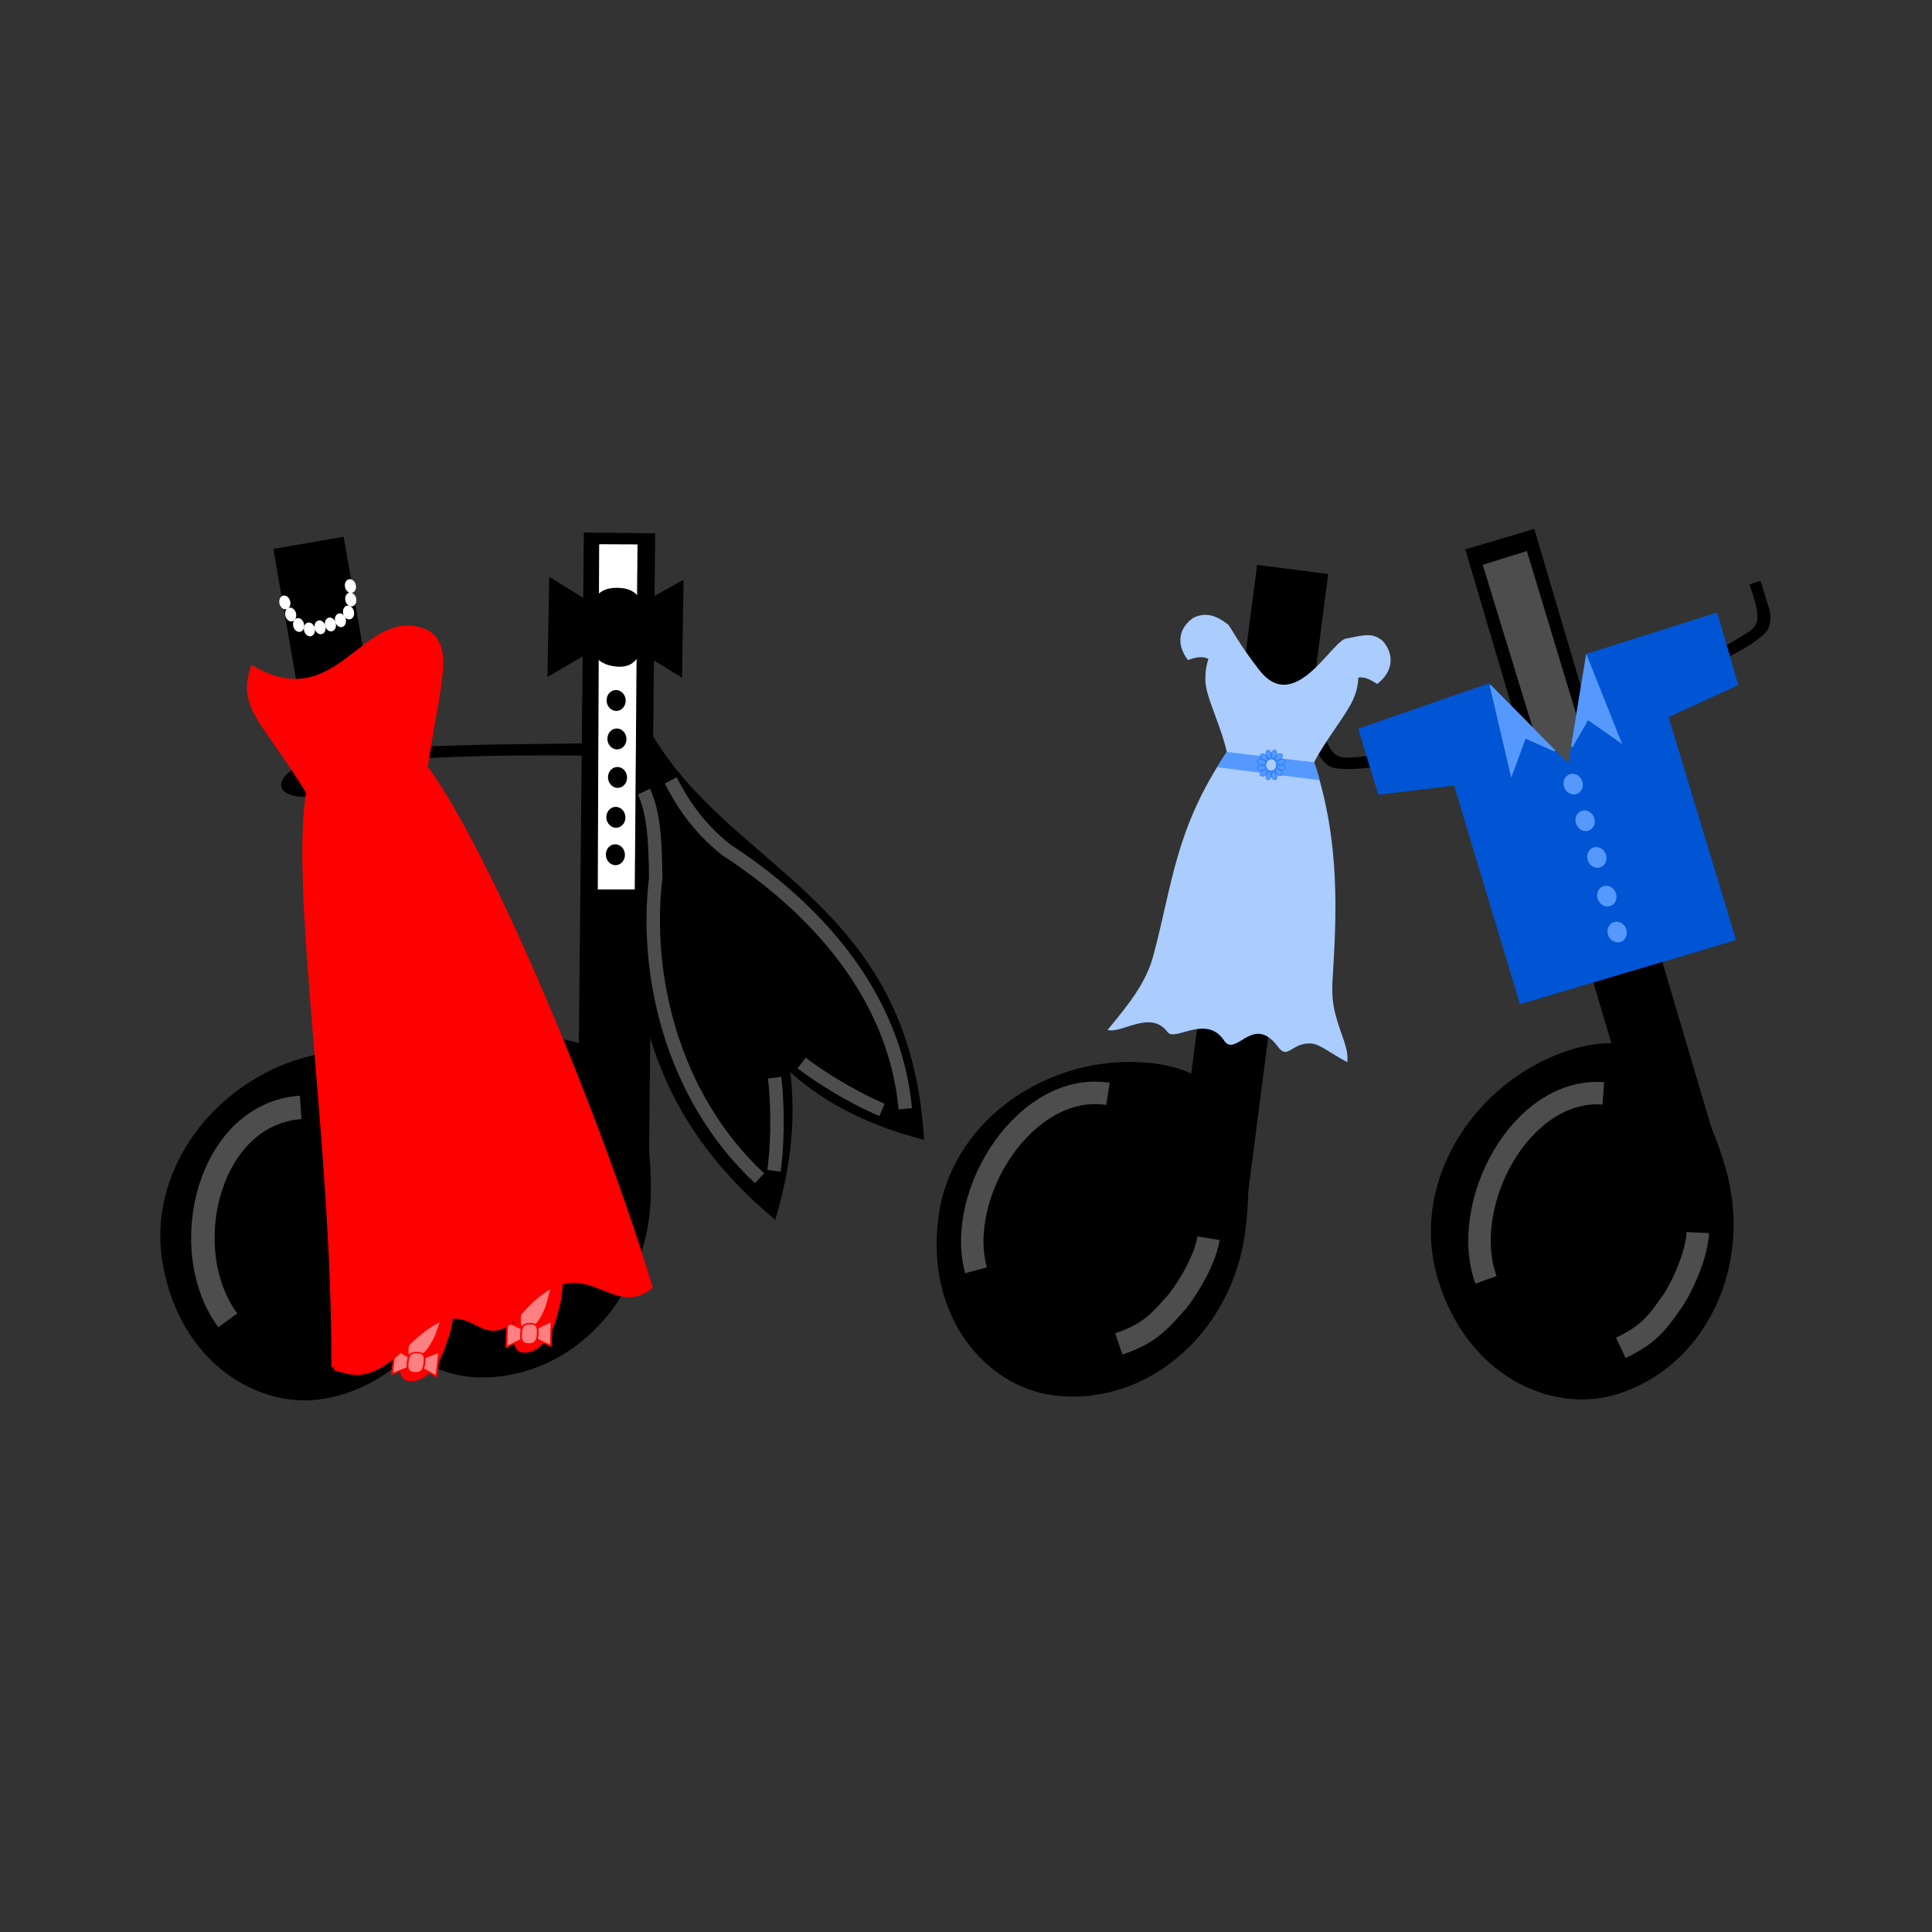 <svg:svg xmlns:dc="http://purl.org/dc/elements/1.1/" xmlns:ns2="http://creativecommons.org/ns#" xmlns:rdf="http://www.w3.org/1999/02/22-rdf-syntax-ns#" xmlns:svg="http://www.w3.org/2000/svg" height="1202.722" id="svg2" version="1.1" viewBox="-75.178 -205.783 1202.722 1202.722" width="1202.722">
  <svg:rect x="-75.178" y="-205.783" width="1202.722" height="1202.722" fill="#333333" stroke="none"/>
  <svg:g id="layer1" transform="translate(0 -308.27)">
    <svg:g id="g9102" transform="translate(1.122 -20)">
      <svg:g id="g8992">
        <svg:g id="g8944">
          <svg:g id="g8800" transform="matrix(.993 -.115 .115 .993 -62.722 106.4)">
            <svg:g id="g8780">
              <svg:g id="g3217" transform="matrix(.939 -.181 .181 .939 118.6 165.03)">
                <svg:g id="g4008-0" transform="matrix(.841 .007 -.007 .841 964.2 311.07)">
                  <svg:path d="m-266.88 680.35c-0.78 79.556-59.968 144.76-133.26 144.04-51.176-0.502-105.78-47.243-104.93-126.8 0.538-50.739 31.295-94.125 74.35-118.28 19.429-10.899 41.362-17.881 64.152-19.854 73.024-6.324 100.47 40.471 99.694 120.89z" id="path3438-7-6" />
                  <svg:rect height="482.86" id="rect4213-0-6" stroke="#000" transform="rotate(.562)" width="54.705" x="-317.09" y="168.16" />
                </svg:g>
                <svg:path d="m706.13 573.42 1.141-8.065c-72.457-0.392-103.24-5.721-123.62-11.17-3.527-0.943-6.927-1.081-10.164-5.372-3.928-6.6-2.62-17.214-2.873-24.74-1.526-0.031-6.32-0.117-7.045-0.142-1.006-0.048-0.193 8.094-0.331 13.764-0.207 8.323 0.126 11.651 4.019 17.106 9.418 11.774 92.089 18.94 138.87 18.62z" id="rect2960-9-6-5" />
                <svg:path d="m728.74 574.02-1.141-8.065c72.457-0.392 103.24-5.721 123.62-11.17 3.527-0.943 6.927-1.081 10.164-5.372 3.928-6.6 2.62-17.214 2.873-24.74 1.526-0.031 6.32-0.117 7.045-0.142 1.006-0.048 0.193 8.094 0.331 13.764 0.207 8.323-0.126 11.651-4.019 17.106-9.418 11.774-92.089 18.94-138.87 18.62z" id="rect2960-9-6-5-4" />
              </svg:g>
              <svg:path d="m930.76 693.66-27.005 4.93-42.02-228.34 27.785-5.222 41.24 228.64z" fill="#4d4d4d" id="rect4213-0-6-86" stroke="#4d4d4d" stroke-width=".514" />
              <svg:path d="m773.25 562.85 7.484 41.467 47.562-0.22 25.09 139.87 137.33-24.005-25.763-142.74 45.492-14.82-7.799-45.506-83.19 16.093-19.134 67.102-43.627-55.774-83.447 18.534z" fill="#0055d4" id="path3224" stroke="#0055d4" stroke-width=".956px" />
              <svg:g fill="#59f" id="g3463-1" stroke="#59f" stroke-width="5" transform="matrix(.941 -.17 .17 .941 519.58 183.69)">
                <svg:path d="m556.82 158.87c0 5.648-4.07 10.227-9.091 10.227s-9.091-4.579-9.091-10.227c0-5.648 4.07-10.227 9.091-10.227s9.091 4.579 9.091 10.227z" id="path5714-7" transform="matrix(.534 -.047 .047 .534 13.61 452.94)" />
                <svg:path d="m556.82 158.87c0 5.648-4.07 10.227-9.091 10.227s-9.091-4.579-9.091-10.227c0-5.648 4.07-10.227 9.091-10.227s9.091 4.579 9.091 10.227z" id="path5714-1-11" transform="matrix(.534 -.047 .047 .534 14.124 478.01)" />
                <svg:path d="m556.82 158.87c0 5.648-4.07 10.227-9.091 10.227s-9.091-4.579-9.091-10.227c0-5.648 4.07-10.227 9.091-10.227s9.091 4.579 9.091 10.227z" id="path5714-1-1-52" transform="matrix(.534 -.047 .047 .534 14.509 503.09)" />
                <svg:path d="m556.82 158.87c0 5.648-4.07 10.227-9.091 10.227s-9.091-4.579-9.091-10.227c0-5.648 4.07-10.227 9.091-10.227s9.091 4.579 9.091 10.227z" id="path5714-1-1-5-7" transform="matrix(.534 -.047 .047 .534 13.428 529.08)" />
                <svg:path d="m556.82 158.87c0 5.648-4.07 10.227-9.091 10.227s-9.091-4.579-9.091-10.227c0-5.648 4.07-10.227 9.091-10.227s9.091 4.579 9.091 10.227z" id="path5714-1-1-5-2-6" transform="matrix(.534 -.047 .047 .534 13.108 553.45)" />
              </svg:g>
              <svg:path d="m812.21 912.63c-11.34-48.73 35.33-116.62 85.98-106.98" fill="none" id="path7823" stroke="#4d4d4d" stroke-width="14" />
              <svg:path d="m890.74 964.32c20.118-6.77 25.716-14.583 36.733-26.75 7.92-10.25 17.077-26.349 19.152-39.024" fill="none" id="path7827" stroke="#4d4d4d" stroke-width="14" />
              <svg:path d="m857.6 545.5 6.529 56.598 11.146-22.094 17.309 10.22-34.984-44.724z" fill="#59f" id="path8509" stroke="#59f" stroke-width="1px" />
              <svg:path d="m919.07 534.42 14.859 54.985-18.525-16.408-11.913 16.057 15.579-54.635z" fill="#59f" id="path8509-9" stroke="#59f" stroke-width="1px" />
            </svg:g>
          </svg:g>
          <svg:g id="g8753" transform="translate(10.904 13.576)">
            <svg:g id="g8436" transform="matrix(.991 .131 -.131 .991 154.28 -84.596)">
              <svg:g id="g4008-0-9-6" transform="matrix(.801 -.01 .01 .801 862.16 334.72)">
                <svg:path d="m-266.88 680.35c-0.78 79.556-59.968 144.76-133.26 144.04-51.176-0.502-105.78-47.243-104.93-126.8 0.78-73.635 65.208-131.78 138.5-138.13 73.024-6.324 100.47 40.471 99.694 120.89z" id="path3438-7-6-4-1" />
                <svg:rect height="482.86" id="rect4213-0-6-8-3" stroke="#000" transform="rotate(.562)" width="54.705" x="-317.09" y="168.16" />
              </svg:g>
              <svg:g id="g6946-8" transform="matrix(.585 -.003 .003 .562 -65.97 306.79)">
                <svg:path d="m1090.3 363.31c11.771-8.31 23.843-6.373 37.646 2.389-5.799 15.522-4.297 29.696-1.342 46.943-16.581-7.583-19.088-10.907-36.229-2.397-14.575-15.353-14.203-33.567-0.076-46.936h0z" fill="#acf" id="rect3972-6-9-0-9" />
                <svg:path d="m1118.8 822.24c9.173 9.843 39.167-26.461 61.578 2.293 14.586 14.615 26.188-33.925 56.256-2.385 13.137 14.953 13.95-5.945 35.13-7.524 8.914-0.664 20.707 7.451 40.69 15.56 0.338-15.294-10.906-29.738-18.96-51.33-3.856-10.337-6.483-20.836-7.5-37.035-4.229-67.329-9.48-152.06-48.63-236.71 9.431-26.85 26.468-54.16 32.639-73.811 8.771-27.93-3.725-54.779-11.343-65.325-13.207-15.632-43.695 94.474-91.112 45.794-25.142-25.812-35.121-42.105-39.388-45.975-0.256-0.232-0.504-0.395-0.721-0.538-1.051-0.691-1.665-0.349-2.074 1.165-5.165 17.248-18.399 36.447-13.625 64.874 3.074 18.303 21.42 44.484 32.055 74.659-44.304 91.826-39.49 151.94-50.35 234.13-4.158 31.463-19.4 56.724-38.32 88.029 15.193 2.871 42.602-28.895 63.675-5.872z" fill="#acf" id="path2940-7-0-0-2-1-6-3" />
                <svg:path d="m1244.8 523.53-108.58 0.007c2.253-5.345 3.831-8.579 6.878-15.1 0.292-0.626 0.633-1.272 0.953-1.964l92.949-0.841c2.76 5.831 5.663 11.789 7.801 17.897z" fill="#59f" id="rect5575-4" stroke="#59f" />
                <svg:g id="g6870-4" stroke="#06f">
                  <svg:path d="m268.22 341.9c0 6.208-5.032 11.24-11.24 11.24-6.208 0-11.24-5.032-11.24-11.24 0-6.208 5.032-11.24 11.24-11.24 6.208 0 11.24 5.032 11.24 11.24z" fill="#acf" id="path2955-6" transform="matrix(.512 0 0 .603 1060.8 307.86)" />
                  <svg:path d="m1191.4 503.93c-0.568-1.631-0.082-3.991 0.506-4.947 0.498-1.093 1.794-1.939 2.582-2.013 0.76 0.35 1.856 1.234 2.103 2.656 0.311 2.01 0.048 3.448-0.726 4.68-0.636 0.917-1.729 2.392-2.513 2.894-0.964-0.852-1.435-2.088-1.952-3.27z" fill="#59f" id="path2961-0" stroke-width=".451px" />
                  <svg:path d="m1187 505.86c-1.212-1.148-1.811-3.477-1.709-4.62-0.037-1.219 0.737-2.627 1.399-3.095 0.822-0.079 2.174 0.14 3.011 1.267 1.15 1.613 1.544 3.016 1.399 4.497-0.161 1.133-0.482 2.992-0.955 3.836-1.221-0.258-2.175-1.107-3.145-1.885z" fill="#59f" id="path2961-8-6" stroke-width=".451px" />
                  <svg:path d="m1196.2 504.52c0.362-1.699 1.973-3.372 2.952-3.815 0.974-0.612 2.485-0.538 3.18-0.127 0.453 0.748 0.914 2.141 0.392 3.473-0.769 1.86-1.724 2.899-2.998 3.461-0.998 0.382-2.663 0.954-3.573 0.901-0.367-1.288-0.127-2.599 0.048-3.893z" fill="#59f" id="path2961-82-6" stroke-width=".451px" />
                  <svg:path d="m1184.5 509.84c-1.607-0.097-3.404-1.532-3.974-2.501-0.722-0.935-0.913-2.561-0.657-3.372 0.603-0.611 1.792-1.34 3.093-1.01 1.823 0.504 2.931 1.346 3.659 2.61 0.517 1 1.321 2.679 1.428 3.659-1.109 0.611-2.343 0.578-3.55 0.613z" fill="#59f" id="path2961-8-4-18" stroke-width=".451px" />
                  <svg:path d="m1183.7 514.9c-1.5 0.634-3.683 0.135-4.573-0.491-1.015-0.527-1.811-1.92-1.889-2.773 0.315-0.827 1.118-2.024 2.428-2.308 1.852-0.36 3.183-0.092 4.329 0.732 0.854 0.678 2.228 1.845 2.701 2.688-0.775 1.054-1.911 1.578-2.996 2.152z" fill="#59f" id="path2961-8-4-5-4" stroke-width=".451px" />
                  <svg:path d="m1194 524.1c-0.141 1.737 0.915 3.867 1.719 4.616 0.752 0.908 2.21 1.343 2.988 1.185 0.644-0.559 1.48-1.73 1.364-3.172-0.201-2.027-0.812-3.334-1.864-4.295-0.84-0.697-2.26-1.798-3.141-2.053-0.717 1.102-0.862 2.43-1.066 3.719z" fill="#59f" id="path2961-1-9" stroke-width=".451px" />
                  <svg:path d="m1189.2 523.4c-0.942 1.414-1.043 3.829-0.707 4.918 0.216 1.197 1.263 2.38 2.006 2.675 0.818-0.123 2.089-0.665 2.671-1.967 0.786-1.852 0.879-3.314 0.43-4.723-0.392-1.065-1.091-2.798-1.726-3.505-1.137 0.549-1.889 1.608-2.674 2.602z" fill="#59f" id="path2961-8-7-6" stroke-width=".451px" />
                  <svg:path d="m1198.2 521.87c0.783 1.524 2.759 2.647 3.813 2.779 1.092 0.295 2.526-0.23 3.087-0.833 0.244-0.854 0.33-2.332-0.513-3.454-1.215-1.556-2.399-2.268-3.767-2.425-1.057-0.067-2.802-0.116-3.663 0.207-0.023 1.348 0.544 2.535 1.042 3.726z" fill="#59f" id="path2961-82-1-3" stroke-width=".451px" />
                  <svg:path d="m1185.9 520.37c-1.562 0.423-3.076 2.199-3.467 3.267-0.546 1.066-0.451 2.701-0.058 3.446 0.699 0.477 1.993 0.95 3.213 0.36 1.703-0.867 2.644-1.921 3.139-3.311 0.334-1.088 0.831-2.901 0.766-3.885-1.196-0.374-2.402-0.089-3.593 0.124z" fill="#59f" id="path2961-8-4-1-7" stroke-width=".451px" />
                  <svg:path d="m1184.7 515.78c-1.5-0.634-3.683-0.135-4.573 0.491-1.015 0.527-1.811 1.92-1.889 2.773 0.315 0.827 1.118 2.024 2.428 2.308 1.852 0.36 3.183 0.092 4.329-0.732 0.854-0.678 2.228-1.845 2.701-2.688-0.775-1.054-1.911-1.578-2.996-2.152z" fill="#59f" id="path2961-8-4-5-5-88" stroke-width=".451px" />
                  <svg:path d="m1200.9 517.45c1.321 0.997 3.552 1.065 4.552 0.683 1.101-0.255 2.176-1.408 2.436-2.217-0.127-0.884-0.649-2.252-1.861-2.86-1.723-0.82-3.075-0.896-4.367-0.386-0.977 0.442-2.565 1.228-3.207 1.929 0.526 1.222 1.517 2.019 2.447 2.852z" fill="#59f" id="path2961-82-1-2-2" stroke-width=".451px" />
                  <svg:path d="m1199.5 508.05c1.004-1.363 3.125-2.116 4.185-2.057 1.122-0.095 2.456 0.679 2.917 1.375 0.11 0.886-0.031 2.358-1.033 3.315-1.436 1.317-2.712 1.807-4.085 1.716-1.052-0.123-2.781-0.387-3.581-0.861 0.183-1.333 0.923-2.403 1.597-3.488z" fill="#59f" id="path2961-7-9" stroke-width=".451px" />
                </svg:g>
                <svg:path d="m1293.5 362.7c-11.771-8.31-21.138-3.615-37.783 2.133 5.799 15.522 4.434 29.952 1.479 47.199 16.581-7.583 19.088-10.907 36.229-2.397 14.575-15.353 14.203-33.567 0.076-46.936z" fill="#acf" id="rect3972-6-9-0-8-1" stroke="#acf" />
              </svg:g>
              <svg:path d="m492.11 928.2c-19.25-46.18 15.55-120.85 67.09-119.73" fill="none" id="path7823-2-3" stroke="#4d4d4d" stroke-width="14" />
            </svg:g>
            <svg:path d="m609.27 945.53c20.118-6.77 25.716-14.583 36.733-26.75 7.92-10.25 17.077-26.349 19.152-39.024" fill="none" id="path7827-5" stroke="#4d4d4d" stroke-width="14" />
          </svg:g>
        </svg:g>
        <svg:g id="g8882">
          <svg:g id="g8821" transform="matrix(1.044 0 0 1.044 -7.178 -23.113)">
            <svg:path d="m110.1 597.05c28.68-15.048 119.5-13.242 173.28-14.36l1.252 7.34c-90.214-0.968-128.64 3.307-154.13 7.879-4.411 0.791-9.278 1.765-13.39 4.191-2.795 1.649-3.916 3.254-3.398 4.774 0.981 2.884 5.982 0.376 5.88 0.684-0.438 1.314-1.228 5.813-1.357 6.44-3.908 1.438-9.685 0.154-12.867-1.249-5.714-2.812-6.091-8.832 4.735-15.698h-0l-0-0v-0z" id="rect2960-9-6" />
            <svg:g id="g5457" transform="matrix(.591 .033 -.033 .591 472.67 403.76)">
              <svg:path d="m-285.58 327.4c13.383-7.337 24.664-13.318 37.418-20.187 58.807 153.56 218.62 249.55 162.55 481.14-192.65-144.01-143.27-305.64-199.97-460.95z" id="path4275-4" />
              <svg:path d="m-274.88 321.66 34.541-20.128c87.94 138.63 271.92 155.38 299.96 398-250.7-49.94-216.25-256.59-334.5-377.87z" id="path4275-4-0" />
            </svg:g>
            <svg:rect height="368.66" id="rect4213" stroke="#000" stroke-width=".763" transform="rotate(.562)" width="41.767" x="286.79" y="454.63" />
            <svg:path d="m291.36 464.28 22.267 0.094-1.628 205.16h-21.479l0.84-205.26z" fill="#fff" id="rect4213-7" stroke="#fff" stroke-width=".577" />
            <svg:g id="g5669" stroke="#000" transform="matrix(1.412 -.102 .094 1.484 -800.9 -28.973)">
              <svg:path d="m756.94 417.79-33.136 15.595 3.072-36.264 30.064 20.669z" id="path5606" stroke-width="2.187" />
              <svg:path d="m747.81 416.81 30.355 20.584 2.943-35.416-33.298 14.832z" id="path5606-1" stroke-width="2.187" />
              <svg:path d="m763.23 417.28c-0.673 8.098-1.938 16.122-11.213 14.673-9.428-1.473-9.929-7.432-9.256-15.53 0.673-8.098 2.03-14.596 11.418-13.816 9.389 0.78 9.724 6.575 9.05 14.673z" id="path5630" stroke-width="2.155" />
            </svg:g>
            <svg:g id="g3463" stroke="#000" stroke-width="5" transform="matrix(.915 0 0 .915 14.285 88.646)">
              <svg:path d="m556.82 158.87c0 5.648-4.07 10.227-9.091 10.227s-9.091-4.579-9.091-10.227c0-5.648 4.07-10.227 9.091-10.227s9.091 4.579 9.091 10.227z" id="path5714" transform="matrix(.534 -.047 .047 .534 13.61 452.94)" />
              <svg:path d="m556.82 158.87c0 5.648-4.07 10.227-9.091 10.227s-9.091-4.579-9.091-10.227c0-5.648 4.07-10.227 9.091-10.227s9.091 4.579 9.091 10.227z" id="path5714-1" transform="matrix(.534 -.047 .047 .534 14.124 478.01)" />
              <svg:path d="m556.82 158.87c0 5.648-4.07 10.227-9.091 10.227s-9.091-4.579-9.091-10.227c0-5.648 4.07-10.227 9.091-10.227s9.091 4.579 9.091 10.227z" id="path5714-1-1" transform="matrix(.534 -.047 .047 .534 14.509 503.09)" />
              <svg:path d="m556.82 158.87c0 5.648-4.07 10.227-9.091 10.227s-9.091-4.579-9.091-10.227c0-5.648 4.07-10.227 9.091-10.227s9.091 4.579 9.091 10.227z" id="path5714-1-1-5" transform="matrix(.534 -.047 .047 .534 13.428 529.08)" />
              <svg:path d="m556.82 158.87c0 5.648-4.07 10.227-9.091 10.227s-9.091-4.579-9.091-10.227c0-5.648 4.07-10.227 9.091-10.227s9.091 4.579 9.091 10.227z" id="path5714-1-1-5-2" transform="matrix(.534 -.047 .047 .534 13.108 553.45)" />
            </svg:g>
            <svg:path d="m321.9 850.86c-0.596 60.74-45.785 110.52-101.74 109.97-39.072-0.383-80.761-36.07-80.117-96.81 0.596-56.22 49.786-100.62 105.75-105.46 55.753-4.828 76.711 30.899 76.115 92.298z" id="path3438" />
            <svg:g id="g4008" transform="matrix(.751 -.138 .138 .751 313.82 299.18)">
              <svg:path d="m-266.88 680.35c-0.78 79.556-59.968 144.76-133.26 144.04-51.176-0.502-105.78-47.243-104.93-126.8 0.78-73.635 65.208-131.78 138.5-138.13 73.024-6.324 100.47 40.471 99.694 120.89z" id="path3438-7" />
              <svg:rect height="482.86" id="rect4213-0" stroke="#000" transform="rotate(.562)" width="54.705" x="-317.09" y="168.16" />
            </svg:g>
            <svg:g fill="#fff" id="g3346" transform="matrix(.763 0 0 .763 -54.246 318.67)">
              <svg:path d="m208.82 238.02c0 1.586-1.01 2.872-2.256 2.872s-2.256-1.286-2.256-2.872 1.01-2.872 2.256-2.872 2.256 1.286 2.256 2.872z" id="path4088" transform="matrix(1.848 -.451 .451 1.848 -282.16 -110.76)" />
              <svg:path d="m208.82 238.02c0 1.586-1.01 2.872-2.256 2.872s-2.256-1.286-2.256-2.872 1.01-2.872 2.256-2.872 2.256 1.286 2.256 2.872z" id="path4088-1" transform="matrix(1.848 -.451 .451 1.848 -277.6 -101.31)" />
              <svg:path d="m208.82 238.02c0 1.586-1.01 2.872-2.256 2.872s-2.256-1.286-2.256-2.872 1.01-2.872 2.256-2.872 2.256 1.286 2.256 2.872z" id="path4088-1-4" transform="matrix(1.848 -.451 .451 1.848 -271.38 -93.117)" />
              <svg:path d="m208.82 238.02c0 1.586-1.01 2.872-2.256 2.872s-2.256-1.286-2.256-2.872 1.01-2.872 2.256-2.872 2.256 1.286 2.256 2.872z" id="path4088-1-3" transform="matrix(1.848 -.451 .451 1.848 -262.94 -89.686)" />
              <svg:path d="m208.82 238.02c0 1.586-1.01 2.872-2.256 2.872s-2.256-1.286-2.256-2.872 1.01-2.872 2.256-2.872 2.256 1.286 2.256 2.872z" id="path4088-1-1" transform="matrix(1.848 -.451 .451 1.848 -254.62 -91.328)" />
              <svg:path d="m208.82 238.02c0 1.586-1.01 2.872-2.256 2.872s-2.256-1.286-2.256-2.872 1.01-2.872 2.256-2.872 2.256 1.286 2.256 2.872z" id="path4088-4" transform="matrix(-1.848 .451 .451 1.848 532.56 -309.86)" />
              <svg:path d="m208.82 238.02c0 1.586-1.01 2.872-2.256 2.872s-2.256-1.286-2.256-2.872 1.01-2.872 2.256-2.872 2.256 1.286 2.256 2.872z" id="path4088-1-31" transform="matrix(-1.848 .451 .451 1.848 532.85 -299.38)" />
              <svg:path d="m208.82 238.02c0 1.586-1.01 2.872-2.256 2.872s-2.256-1.286-2.256-2.872 1.01-2.872 2.256-2.872 2.256 1.286 2.256 2.872z" id="path4088-1-4-2" transform="matrix(-1.848 .451 .451 1.848 531.1 -289.24)" />
              <svg:path d="m208.82 238.02c0 1.586-1.01 2.872-2.256 2.872s-2.256-1.286-2.256-2.872 1.01-2.872 2.256-2.872 2.256 1.286 2.256 2.872z" id="path4088-1-3-3" transform="matrix(-1.848 .451 .451 1.848 524.76 -283.17)" />
              <svg:path d="m208.82 238.02c0 1.586-1.01 2.872-2.256 2.872s-2.256-1.286-2.256-2.872 1.01-2.872 2.256-2.872 2.256 1.286 2.256 2.872z" id="path4088-1-1-3" transform="matrix(-1.848 .451 .451 1.848 516.92 -279.87)" />
            </svg:g>
            <svg:g id="g4028-4" transform="matrix(.396 -.279 .266 .378 -52.91 694.55)">
              <svg:g id="g4040-8">
                <svg:g id="g4048-8" transform="matrix(.998 -.071 .065 .998 -61.717 -4.923)">
                  <svg:path d="m214.38 672.22c7.61 9.508-0.565 70.343-0.848 105.62-4.19-0.071-5.805 0-8.052 0 0 0-2.393-23.613-2.556-40.709-0.188-23.927-6.021-12.462-18.761-0.817-8.199 7.495-17.881 18.369-31.013 26.784-11.716 7.508-19.52 13.069-31.063 16.994-11.593 3.943-26.834 5.215-37.174-3.045-21.055-15.137 11.806-39.868 51.06-67.211 7.726-5.382 17.448-11.884 25.632-16.804 6.824-4.103 21.738-13.049 30.29-18.073 9.563-5.617 15.227-11.145 22.486-2.744z" fill="#f00" id="path3202-2" />
                  <svg:path d="m200.6 685.82c8.601 13.226-16.436 33.353-32.214 46.312-17.828 12.27-4.498 3.992-24.815 16.797-3.269 2.06-20.987 11.028-29.324 8.607-12.598-3.658-17.619-7.238-3.611-19.886 6.812-6.151 17.021-11.996 26.83-19.999 9.989-8.151 23.103-16.907 32.085-22.455 16.477-10.177 26.305-17.146 31.05-9.376z" fill="#ff8080" id="path3977-4" />
                  <svg:g fill="#ff8080" id="g5669-7-5" stroke="#f00" transform="matrix(.787 .657 -.546 .681 -261.86 -17.186)">
                    <svg:path d="m756.94 417.79-33.136 15.595 3.072-36.264 30.064 20.669z" id="path5606-4-5" stroke-width="2.187" />
                    <svg:path d="m747.81 416.81 30.355 20.584 2.943-35.416-33.298 14.832z" id="path5606-1-0-1" stroke-width="2.187" />
                    <svg:path d="m763.23 417.28c-0.673 8.098-2.099 15.434-11.488 14.654-9.389-0.78-9.654-7.413-8.981-15.511 0.673-8.098 2.03-14.596 11.418-13.816 9.389 0.78 9.724 6.575 9.05 14.673z" id="path5630-9-7" stroke-width="2.155" />
                  </svg:g>
                </svg:g>
              </svg:g>
            </svg:g>
            <svg:g fill="#fca" id="g3182" stroke="#fca" transform="matrix(.367 -.198 .198 .367 -160.28 676.59)">
              <svg:rect height="14.095" id="rect2960-9-4" transform="matrix(.671 -.742 .741 .671 0 0)" width="126.85" x="-343.3" y="831" />
              <svg:rect height="14.095" id="rect2960-9-4-2" transform="matrix(-.688 -.725 -.725 .689 0 0)" width="126.85" x="-982.42" y="272.53" />
            </svg:g>
            <svg:g id="g4028" transform="matrix(.371 -.31 .296 .355 -5.502 697.34)">
              <svg:g id="g4040">
                <svg:g id="g4048" transform="matrix(.998 -.071 .065 .998 -61.717 -4.923)">
                  <svg:path d="m214.38 672.22c7.61 9.508-0.565 70.343-0.848 105.62-4.19-0.071-5.805 0-8.052 0 0 0-2.393-23.613-2.556-40.709-0.188-23.927-6.021-12.462-18.761-0.817-8.199 7.495-17.881 18.369-31.013 26.784-11.716 7.508-19.52 13.069-31.063 16.994-11.593 3.943-26.834 5.215-37.174-3.045-21.055-15.137 11.806-39.868 51.06-67.211 7.726-5.382 17.448-11.884 25.632-16.804 6.824-4.103 21.738-13.049 30.29-18.073 9.563-5.617 15.227-11.145 22.486-2.744z" fill="#f00" id="path3202" />
                  <svg:path d="m200.6 685.82c8.601 13.226-16.436 33.353-32.214 46.312-17.828 12.27-4.498 3.992-24.815 16.797-3.269 2.06-20.987 11.028-29.324 8.607-12.598-3.658-17.619-7.238-3.611-19.886 6.812-6.151 17.021-11.996 26.83-19.999 9.989-8.151 23.103-16.907 32.085-22.455 16.477-10.177 26.305-17.146 31.05-9.376z" fill="#ff8080" id="path3977" />
                  <svg:g fill="#ff8080" id="g5669-7" stroke="#f00" transform="matrix(.787 .657 -.546 .681 -261.86 -17.186)">
                    <svg:path d="m756.94 417.79-33.136 15.595 3.072-36.264 30.064 20.669z" id="path5606-4" stroke-width="2.187" />
                    <svg:path d="m747.81 416.81 30.355 20.584 2.943-35.416-33.298 14.832z" id="path5606-1-0" stroke-width="2.187" />
                    <svg:path d="m763.23 417.28c-0.673 8.098-2.099 15.434-11.488 14.654-9.389-0.78-9.654-7.413-8.981-15.511 0.673-8.098 2.03-14.596 11.418-13.816 9.389 0.78 9.724 6.575 9.05 14.673z" id="path5630-9" stroke-width="2.155" />
                  </svg:g>
                </svg:g>
              </svg:g>
            </svg:g>
            <svg:path d="m259.41 906.43-24.555-81.751-5.284 1.749 24.555 81.751 5.284-1.749z" fill="#fca" id="rect2960-9-4-2-3" stroke="#fca" stroke-width=".382" />
            <svg:path d="m133.28 954.74c9.018 1.639 18.413 9.889 43.008-14.333 41.415-40.765 41.359 10.572 67.499-19.048 37.942-43.075 54.013 3.717 77.036-14.794-29.793-98.991-94.953-256.36-134-309.55 8.045-51.9 15.635-71.197 1.163-80.154-36.012-15.965-51.501 51.069-103.19 21.912-7.068 22.341 6.175 28.881 33.494 72.879l0 0c-9.998 58.772 15.67 212.66 14.995 343.09z" fill="#f00" id="path2940-7-0-0-2-1-5" stroke="#f00" stroke-width="3.817" />
            <svg:path d="m69.623 926.78c-31.243-42.41-11.576-123.14 43.457-126.99" fill="none" id="path7823-2-7" stroke="#4d4d4d" stroke-width="14" />
            <svg:path d="m333.73 604.81c6.459 12.468 15.513 27.417 33.167 41.435 51.757 33.655 100.28 85.311 106.71 154.36" fill="none" id="path8673" stroke="#4d4d4d" stroke-width="8" />
            <svg:path d="m317.77 611.51c5.89 12.747 6.767 29.064 7.019 51.606-6.776 56.078 8.864 129.42 61.911 178.94" fill="none" id="path8673-2" stroke="#4d4d4d" stroke-width="8" />
            <svg:path d="m395.33 837.59c2.862-21.679 1.738-44.277 0.371-55.505" fill="none" id="path8729" stroke="#4d4d4d" stroke-width="8" />
            <svg:path d="m459.73 801.28c-20.112-8.583-38.984-21.065-47.948-27.962" fill="none" id="path8729-0" stroke="#4d4d4d" stroke-width="8" />
          </svg:g>
        </svg:g>
      </svg:g>
    </svg:g>
  </svg:g>
</svg:svg>